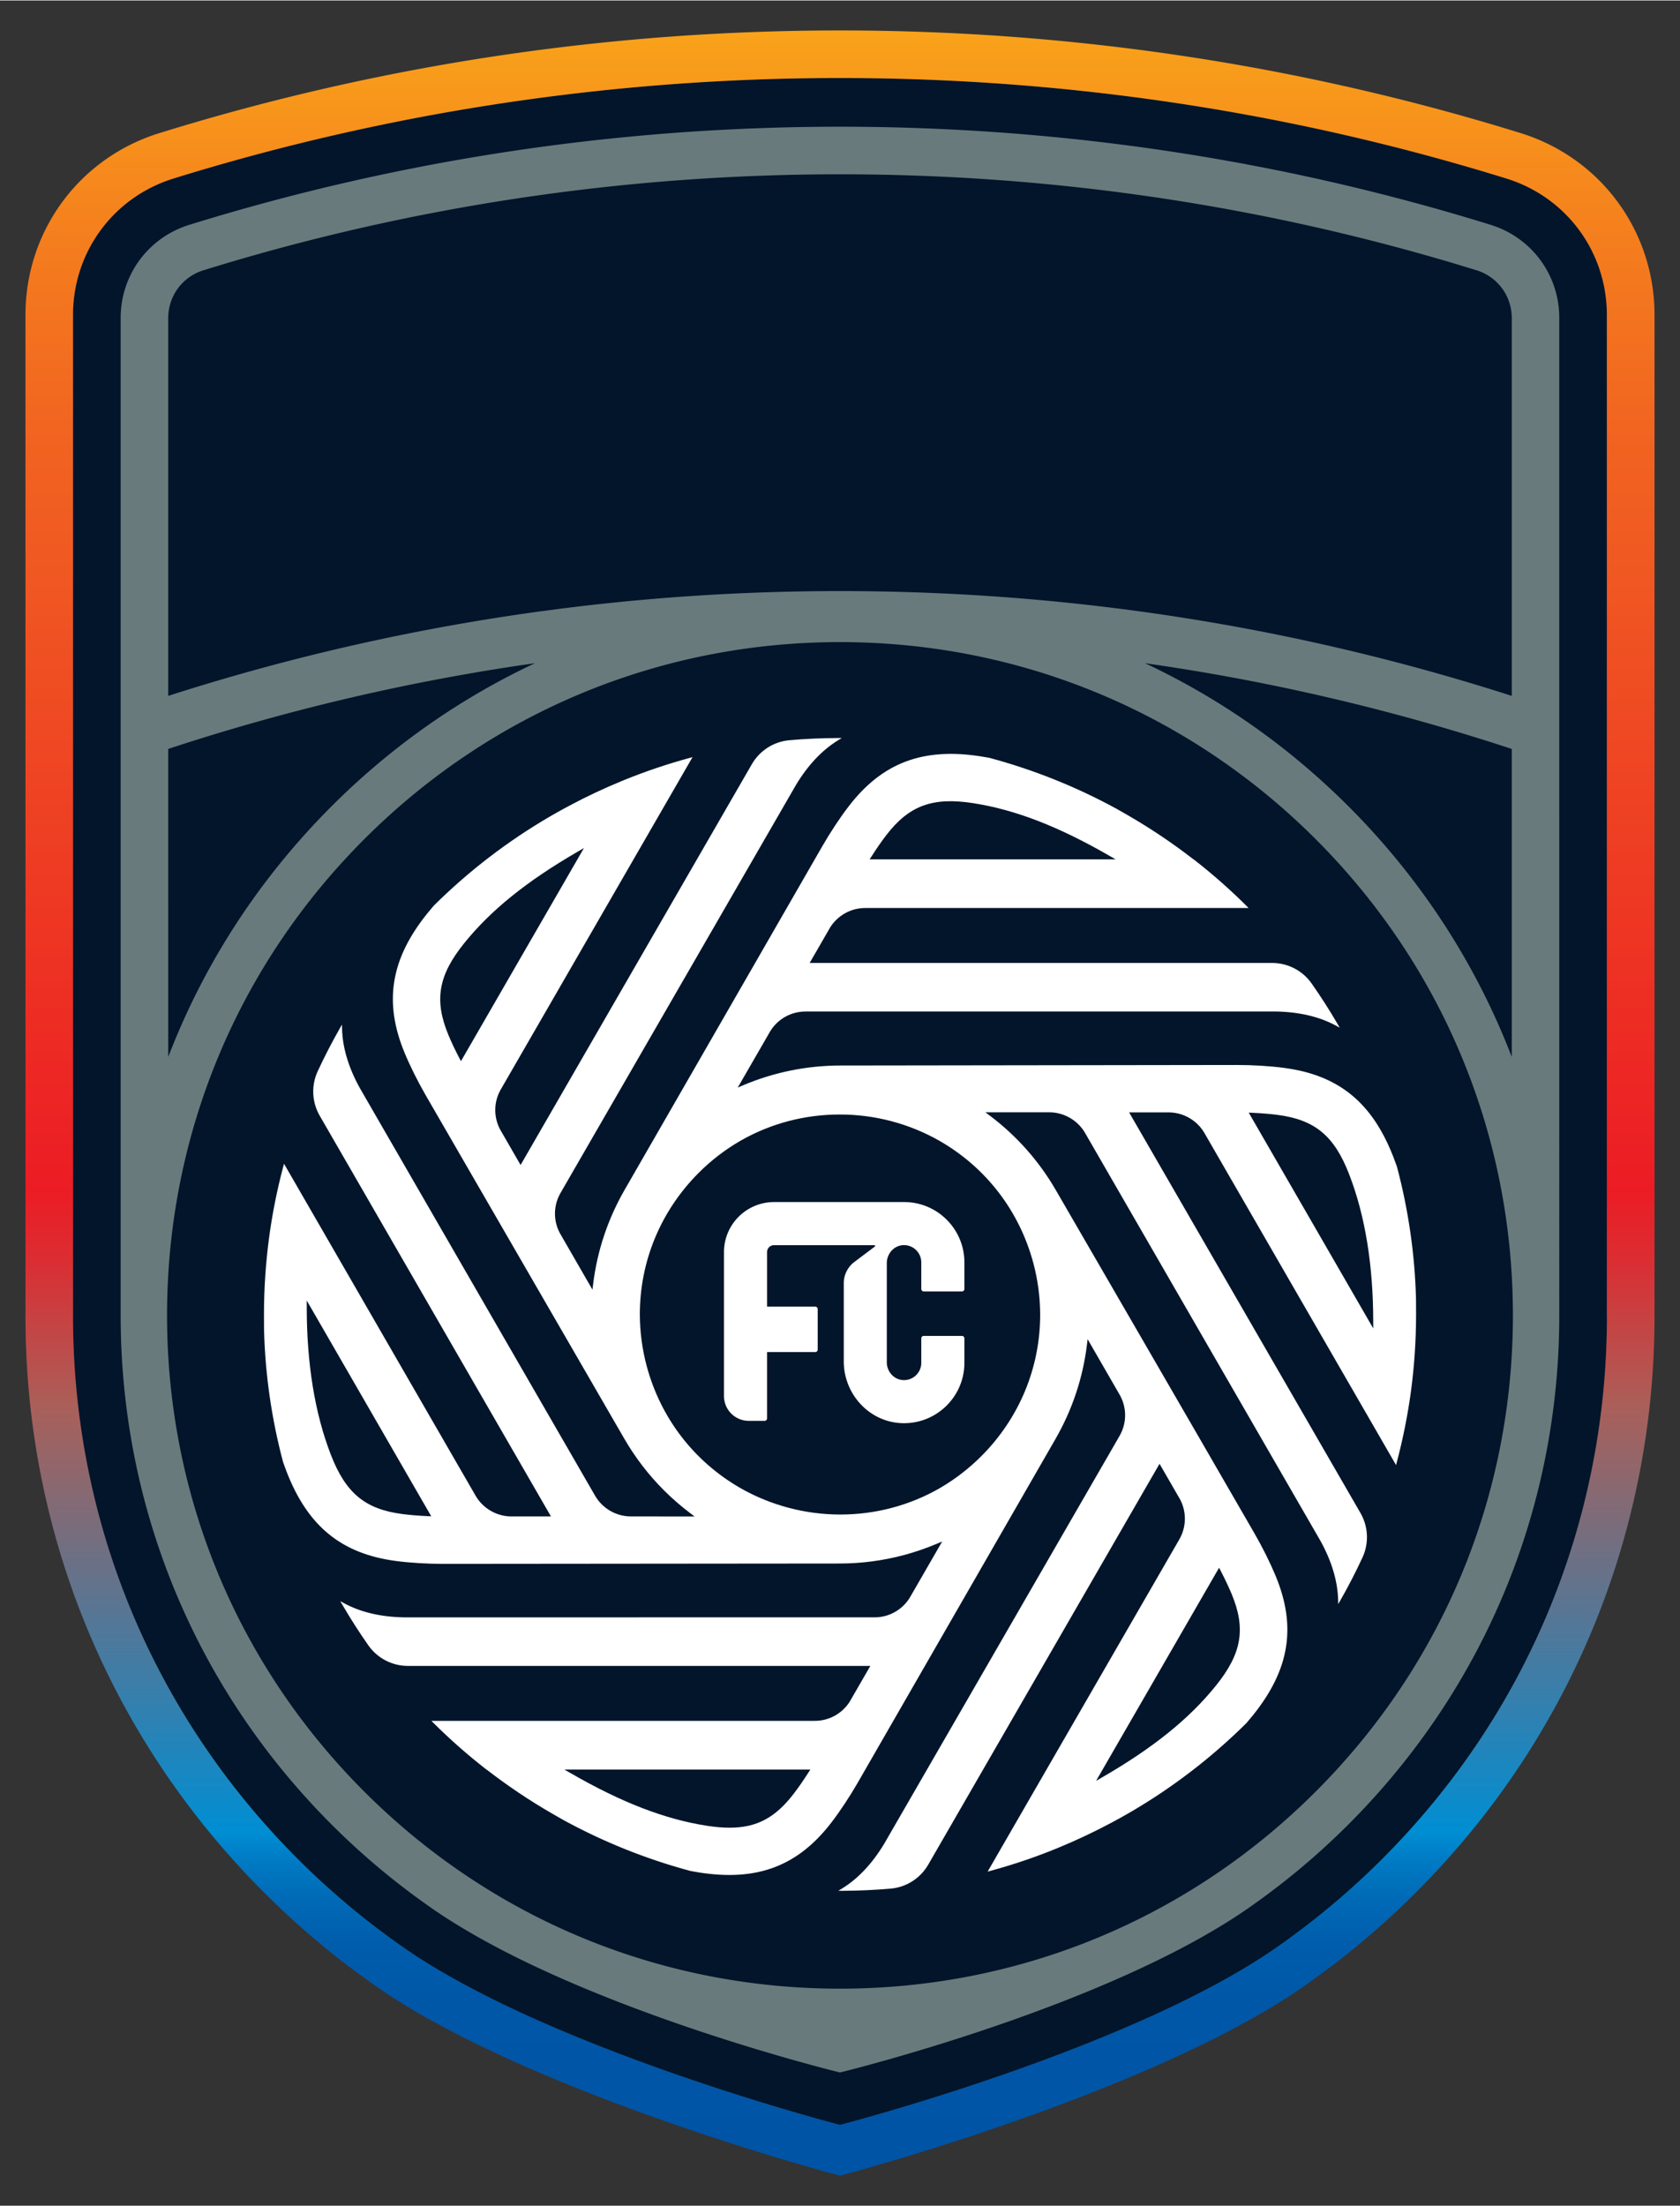<?xml version="1.0" encoding="UTF-8" standalone="no"?>
<svg
   width="276.026"
   height="362.284"
   viewBox="0 0 467.72 613.62"
   version="1.1"
   id="svg20"
   sodipodi:docname="san-diego-fc.svg"
   inkscape:version="1.4.2 (f4327f4, 2025-05-13)"
   xmlns:inkscape="http://www.inkscape.org/namespaces/inkscape"
   xmlns:sodipodi="http://sodipodi.sourceforge.net/DTD/sodipodi-0.dtd"
   xmlns="http://www.w3.org/2000/svg"
   xmlns:svg="http://www.w3.org/2000/svg">
  <rect x="0" y="0" width="467.72" height="613.62" fill="#333333" stroke="none"/>
  <defs
     id="defs20" />
  <sodipodi:namedview
     id="namedview20"
     pagecolor="#ffffff"
     bordercolor="#000000"
     borderopacity="0.25"
     inkscape:showpageshadow="2"
     inkscape:pageopacity="0.0"
     inkscape:pagecheckerboard="0"
     inkscape:deskcolor="#d1d1d1"
     inkscape:zoom="2.3489859"
     inkscape:cx="137.93186"
     inkscape:cy="181.142"
     inkscape:window-width="1920"
     inkscape:window-height="1111"
     inkscape:window-x="-9"
     inkscape:window-y="-9"
     inkscape:window-maximized="1"
     inkscape:current-layer="g20" />
  <linearGradient
     id="a"
     x1="233.858"
     x2="233.858"
     y1="4.241"
     y2="598.777"
     gradientUnits="userSpaceOnUse">
    <stop
       offset="0"
       stop-color="#f9a51a"
       id="stop1" />
    <stop
       offset=".006"
       stop-color="#f9a31a"
       id="stop2" />
    <stop
       offset=".113"
       stop-color="#f47b1e"
       id="stop3" />
    <stop
       offset=".198"
       stop-color="#f16321"
       id="stop4" />
    <stop
       offset=".25"
       stop-color="#f05a22"
       id="stop5" />
    <stop
       offset=".55"
       stop-color="#ec1c24"
       id="stop6" />
    <stop
       offset=".583"
       stop-color="#da2e33"
       id="stop7" />
    <stop
       offset=".649"
       stop-color="#ab5e58"
       id="stop8" />
    <stop
       offset=".65"
       stop-color="#aa5f59"
       id="stop9" />
    <stop
       offset=".833"
       stop-color="#0f8ac8"
       id="stop10" />
    <stop
       offset=".85"
       stop-color="#008ed3"
       id="stop11" />
    <stop
       offset=".863"
       stop-color="#007bc4"
       id="stop12" />
    <stop
       offset=".881"
       stop-color="#006ab6"
       id="stop13" />
    <stop
       offset=".902"
       stop-color="#005dac"
       id="stop14" />
    <stop
       offset=".932"
       stop-color="#0056a7"
       id="stop15" />
    <stop
       offset="1"
       stop-color="#0054a5"
       id="stop16" />
  </linearGradient>
  <path
     fill="#02152b"
     d="M447.38 366.12V87.51c0-17.52-11.24-32.77-27.96-37.96-59.87-18.56-122.3-27.97-185.56-27.97S108.17 30.99 48.3 49.55c-16.73 5.18-27.96 20.44-27.96 37.96v278.61c0 57.03 22.21 110.66 62.54 150.99a216.4 216.4 0 0 0 28.02 23.64c40.56 29.1 122.97 50.39 122.97 50.39s82.41-21.29 122.97-50.39c9.93-7.02 19.36-14.98 28.02-23.64 40.31-40.33 62.52-93.95 62.52-150.99"
     id="path16" />
  <path
     fill="url(#a)"
     d="M423.34 36.9C362.21 17.95 298.45 8.34 233.86 8.34c-64.6 0-128.35 9.61-189.49 28.57-22.3 6.9-37.28 27.24-37.28 50.6v278.61c0 60.57 23.59 117.52 66.42 160.35 7.23 7.23 15.01 14.03 23.17 20.26 0 0 5.63 4.16 6.29 4.63l.2.14c41.51 29.78 126.05 52.54 129.63 53.49l1.06.28 1.06-.28c3.58-.95 88.12-23.71 129.64-53.5l.18-.13c.64-.46 6.29-4.63 6.34-4.67 8.11-6.19 15.89-13 23.13-20.23 42.83-42.83 66.42-99.78 66.42-160.35V87.51c0-23.36-14.98-43.7-37.29-50.61m24.04 329.22c0 57.04-22.21 110.66-62.54 150.99a217.4 217.4 0 0 1-28.02 23.64c-40.56 29.1-122.97 50.39-122.97 50.39s-82.41-21.29-122.97-50.39a216.4 216.4 0 0 1-28.02-23.64c-40.33-40.33-62.54-93.95-62.54-150.99V87.51c0-17.52 11.24-32.77 27.96-37.96 59.87-18.56 122.3-27.97 185.56-27.97s125.69 9.41 185.56 27.97c16.73 5.18 27.96 20.44 27.96 37.96v278.61z"
     id="path17" />
  <path
     fill="#697a7c"
     d="M415.01 62.43c-58.44-18.12-119.39-27.3-181.16-27.3S111.14 44.31 52.7 62.43C41.27 65.97 33.59 76.4 33.59 88.37v277.51c0 53.49 20.83 103.78 58.66 141.61 8.23 8.23 17.05 15.66 26.37 22.24h-.01c39.71 28.49 115.24 46.82 115.24 46.82s75.53-18.33 115.24-46.82h-.01c9.32-6.58 18.14-14.01 26.37-22.24 37.82-37.83 58.66-88.12 58.66-141.61V88.37c.01-11.97-7.67-22.4-19.1-25.94M56.63 75.08c57.17-17.72 116.8-26.71 177.23-26.71 60.44 0 120.06 8.99 177.23 26.71 5.85 1.81 9.79 7.16 9.79 13.29V193.5c-60.24-19.35-123.11-29.16-187.02-29.16-63.92 0-126.78 9.81-187.02 29.16V88.37c0-6.13 3.93-11.47 9.79-13.29m-9.79 133.18a593.3 593.3 0 0 1 102.1-23.85c-20.8 9.75-39.97 23.14-56.69 39.87-20.16 20.16-35.49 43.86-45.41 69.69zm319.49 290.1c-35.39 35.39-82.43 54.87-132.48 54.87s-97.09-19.49-132.47-54.87-54.87-82.43-54.87-132.47S66 268.8 101.38 233.41c35.38-35.38 82.43-54.87 132.47-54.87s97.09 19.49 132.48 54.87c35.38 35.39 54.87 82.43 54.87 132.48s-19.48 97.09-54.87 132.47m9.14-274.08c-16.73-16.73-35.89-30.12-56.7-39.87 34.68 4.93 68.81 12.9 102.11 23.86v85.7c-9.93-25.84-25.26-49.54-45.41-69.69"
     id="path18" />
  <g
     fill="#fff"
     id="g20">
    <path
       d="m 394.22,361.27 c -0.32,-12.37 -2.11,-24.73 -5.3,-36.76 -0.29,-0.83 -0.62,-1.73 -0.97,-2.63 -1.07,-2.77 -2.28,-5.32 -3.58,-7.57 -5.87,-10.17 -14.42,-15.67 -26.91,-17.3 -3.89,-0.51 -8.68,-0.8 -13.15,-0.8 l -110.33,0.15 c -9.4,0.01 -18.53,1.87 -27.15,5.52 l -1.44,0.61 9.07,-15.71 c 2.13,-3.41 5.79,-5.45 9.83,-5.45 h 131.05 c 6.43,0.13 12.02,1.45 16.61,3.94 l 1.04,0.56 -0.6,-1.02 c -2.248,-3.856 -4.657,-7.616 -7.22,-11.27 -2.514,-3.582 -6.614,-5.716 -10.99,-5.72 H 225.41 l 5.78,-10.01 c 2.15,-3.3 5.77,-5.28 9.69,-5.28 h 0.13 c 0.05,0 0.09,-0.01 0.14,0 h 106.47 l -0.57,-0.57 c -4.57,-4.55 -9.49,-8.89 -14.65,-12.9 l -0.25,-0.16 c -5.76,-4.46 -11.85,-8.54 -18.1,-12.15 -1.09,-0.63 -2.17,-1.24 -3.25,-1.86 -11.176,-6.093 -23.036,-10.84 -35.33,-14.14 -0.77,-0.14 -1.6,-0.29 -2.45,-0.42 -16.12,-2.51 -27.46,1.8 -36.79,13.97 -2.38,3.1 -5.03,7.11 -7.27,10.99 l -55.04,95.62 c -4.69,8.14 -7.65,16.98 -8.79,26.27 l -0.19,1.55 -9.06,-15.71 c -1.901,-3.52 -1.829,-7.776 0.19,-11.23 l 65.54,-113.52 c 3.33,-5.52 7.28,-9.7 11.73,-12.42 l 1.01,-0.62 h -1.18 c -4.46,0.02 -8.97,0.22 -13.39,0.61 -4.36,0.38 -8.26,2.87 -10.45,6.65 l -64.4,111.55 -5.77,-10.01 c -1.76,-3.45 -1.7,-7.47 0.16,-10.84 l 0.34,-0.59 53.14,-92.05 -0.77,0.21 c -6.25,1.69 -12.47,3.8 -18.49,6.25 l -0.26,0.11 c -4.98,2.04 -9.93,4.36 -14.71,6.91 l -0.08,0.04 c -1.65,0.88 -3.21,1.75 -4.79,2.65 l -0.67,0.39 c -11.757,6.857 -22.596,15.176 -32.26,24.76 -0.58,0.67 -1.2,1.41 -1.81,2.17 -10.23,12.7 -12.17,24.69 -6.3,38.84 1.5,3.61 3.64,7.91 5.88,11.79 l 55.25,95.5 c 3.037,5.254 6.749,10.088 11.04,14.38 2.286,2.28 4.725,4.402 7.3,6.35 l 1.24,0.94 -17.9,-0.01 c -4.064,-0.078 -7.79,-2.278 -9.82,-5.8 L 100.14,302.56 c -3.12,-5.65 -4.77,-11.17 -4.91,-16.39 l -0.03,-1.19 -0.59,1.03 c -2.21,3.89 -4.29,7.9 -6.16,11.94 -1.84,3.96 -1.63,8.58 0.55,12.36 l 64.39,111.52 h -11.28 c -4.03,-0.11 -7.77,-2.35 -9.75,-5.85 l -53.29,-92.29 -0.21,0.78 c -1.71,6.43 -3.03,13.02 -3.92,19.58 -0.96,7.16 -1.45,14.41 -1.45,21.55 0,1.46 0.01,2.91 0.02,4.35 0.32,12.37 2.1,24.73 5.3,36.76 0.29,0.83 0.62,1.73 0.97,2.64 5.89,15.21 15.29,22.88 30.49,24.88 3.88,0.51 8.67,0.8 13.15,0.8 l 110.33,-0.1 c 6.07,0 12.12,-0.8 17.98,-2.37 3.06,-0.82 6.14,-1.88 9.15,-3.15 l 1.43,-0.61 -9.04,15.66 c -2.1,3.399 -5.815,5.462 -9.81,5.45 H 112.37 c -6.43,-0.13 -12.02,-1.45 -16.6,-3.94 l -1.04,-0.56 0.6,1.02 c 2.24,3.83 4.67,7.63 7.22,11.27 2.514,3.582 6.614,5.716 10.99,5.72 h 128.77 l -5.78,10.01 c -2.119,3.296 -5.771,5.286 -9.69,5.28 H 120.1 l 0.57,0.57 c 4.57,4.55 9.49,8.89 14.65,12.9 l 0.25,0.16 c 5.76,4.45 11.85,8.54 18.11,12.15 1.08,0.62 2.15,1.23 3.22,1.84 11.187,6.105 23.061,10.858 35.37,14.16 0.76,0.14 1.6,0.29 2.45,0.42 16.12,2.51 27.46,-1.8 36.79,-13.97 2.38,-3.11 5.03,-7.11 7.27,-10.99 l 55.04,-95.62 c 4.69,-8.14 7.65,-16.98 8.79,-26.27 l 0.19,-1.55 9.07,15.72 c 1.89,3.55 1.82,7.74 -0.19,11.21 l -65.54,113.51 c -3.34,5.52 -7.29,9.71 -11.74,12.43 l -1.01,0.62 h 1.19 c 4.45,-0.02 8.95,-0.22 13.39,-0.61 4.36,-0.38 8.26,-2.87 10.45,-6.66 l 64.4,-111.55 5.78,10.01 c 1.81,3.54 1.69,7.7 -0.33,11.13 -0.03,0.06 -0.05,0.1 -0.08,0.14 l -53.23,92.2 0.78,-0.21 c 6.25,-1.7 12.48,-3.8 18.52,-6.27 l 0.23,-0.1 c 4.98,-2.04 9.91,-4.36 14.67,-6.89 l 0.22,-0.11 c 1.6,-0.85 3.18,-1.73 4.69,-2.6 l 0.63,-0.36 c 11.776,-6.862 22.633,-15.192 32.31,-24.79 0.58,-0.67 1.19,-1.41 1.81,-2.17 10.23,-12.71 12.18,-24.69 6.3,-38.84 -1.5,-3.61 -3.64,-7.91 -5.88,-11.79 -17.73,-30.72 -51.46,-88.89 -55.28,-95.48 -4.669,-8.079 -10.92,-15.134 -18.38,-20.74 l -1.25,-0.94 h 17.96 c 4.04,0.07 7.81,2.29 9.82,5.79 l 65.52,113.48 c 3.12,5.65 4.77,11.17 4.91,16.39 l 0.03,1.19 0.59,-1.03 c 2.223,-3.89 4.278,-7.874 6.16,-11.94 1.84,-3.96 1.63,-8.58 -0.55,-12.36 L 314.35,309.4 h 11.28 c 4.03,0.11 7.77,2.34 9.75,5.85 l 53.29,92.29 0.2,-0.78 c 1.71,-6.44 3.03,-13.05 3.93,-19.62 0.96,-7.15 1.44,-14.39 1.44,-21.52 0,-1.46 -0.01,-2.9 -0.02,-4.35 m -11.9,8.24 -34.67,-60.04 0.95,0.04 c 2.59,0.11 5.06,0.32 7.13,0.59 10.36,1.36 15.75,5.84 19.89,16.55 4.43,11.45 6.68,25.22 6.69,40.91 z M 261.71,317.4 c 12.88,7.44 22.1,19.48 25.97,33.9 1.25,4.67 1.89,9.5 1.91,14.34 0,14.85 -5.83,28.86 -16.41,39.44 -3.426,3.422 -7.277,6.39 -11.46,8.83 -8.38,4.84 -17.97,7.39 -27.75,7.39 -9.81,0 -19.48,-2.57 -27.96,-7.43 -12.88,-7.44 -22.1,-19.47 -25.97,-33.89 -1.25,-4.67 -1.89,-9.5 -1.91,-14.34 0,-14.85 5.83,-28.86 16.41,-39.44 3.42,-3.42 7.28,-6.39 11.46,-8.82 8.54,-4.93 18.13,-7.39 27.75,-7.39 9.64,-0.02 19.32,2.46 27.96,7.41 m 9.27,-94.04 c 11.68,1.82 23.73,6.48 37.92,14.66 l 1.69,0.97 h -68.47 l 0.51,-0.8 c 1.39,-2.18 2.8,-4.22 4.08,-5.88 6.35,-8.29 12.93,-10.72 24.27,-8.95 m -146.15,64.48 c -4,-9.65 -2.82,-16.56 4.39,-25.5 7.41,-9.2 17.47,-17.31 31.66,-25.51 l 1.69,-0.98 -34.24,59.3 -0.44,-0.85 c -1.117,-2.106 -2.138,-4.262 -3.06,-6.46 m -4.77,133.95 -0.95,-0.04 c -2.59,-0.11 -5.06,-0.32 -7.13,-0.59 C 101.62,419.8 96.23,415.32 92.09,404.61 87.66,393.15 85.41,379.39 85.4,363.7 v -1.95 z m 105.54,70.47 -0.51,0.8 c -1.4,2.19 -2.81,4.23 -4.08,5.88 -5.17,6.75 -10.36,9.5 -17.91,9.5 -1.93,0 -4.01,-0.18 -6.37,-0.55 -11.68,-1.82 -23.73,-6.48 -37.92,-14.66 l -1.69,-0.97 z m 79.56,3.14 34.24,-59.3 0.44,0.85 c 1.2,2.31 2.26,4.55 3.06,6.47 4.01,9.65 2.82,16.56 -4.39,25.5 -7.41,9.21 -17.47,17.31 -31.66,25.51 z"
       id="path19"
       sodipodi:nodetypes="ccccccccccsccccccccssccccccccccccccccccccccccccccccccccccccccccccccccccccccccsccccccccccccccccccccccccccccccccccccccccccccccccccccccccccccccccccccccccccscccccccccccccscccsccccccccccccccccccccsccccccsccccccccccc" />
    <path
       d="M201.56 348.28v40.05c0 3.81 3.09 6.9 6.9 6.9h4.42c.37 0 .67-.3.67-.67v-18.47h13.43c.37 0 .67-.3.67-.67v-11.29c0-.37-.3-.67-.67-.67h-13.43v-15.18c0-1.06.86-1.93 1.93-1.93h27.95c.2 0 .29.26.13.38l-5.7 4.29a7.43 7.43 0 0 0-2.95 5.63v22.03c0 9.09 7.06 16.85 16.14 17.19 9.55.36 17.44-7.3 17.44-16.78v-6.82c0-.37-.3-.67-.67-.67h-10.66c-.37 0-.67.3-.67.67v6.82c0 2.86-2.51 5.14-5.43 4.76-2.42-.31-4.17-2.49-4.17-4.93v-27.57c0-2.51 1.83-4.75 4.33-4.99a4.803 4.803 0 0 1 5.27 4.78v7.4c0 .37.3.67.67.67h10.66c.37 0 .67-.3.67-.67v-7.4c0-9.27-7.52-16.79-16.79-16.79h-36.21c-7.7.02-13.93 6.25-13.93 13.93"
       id="path20" />
  </g>
</svg>
